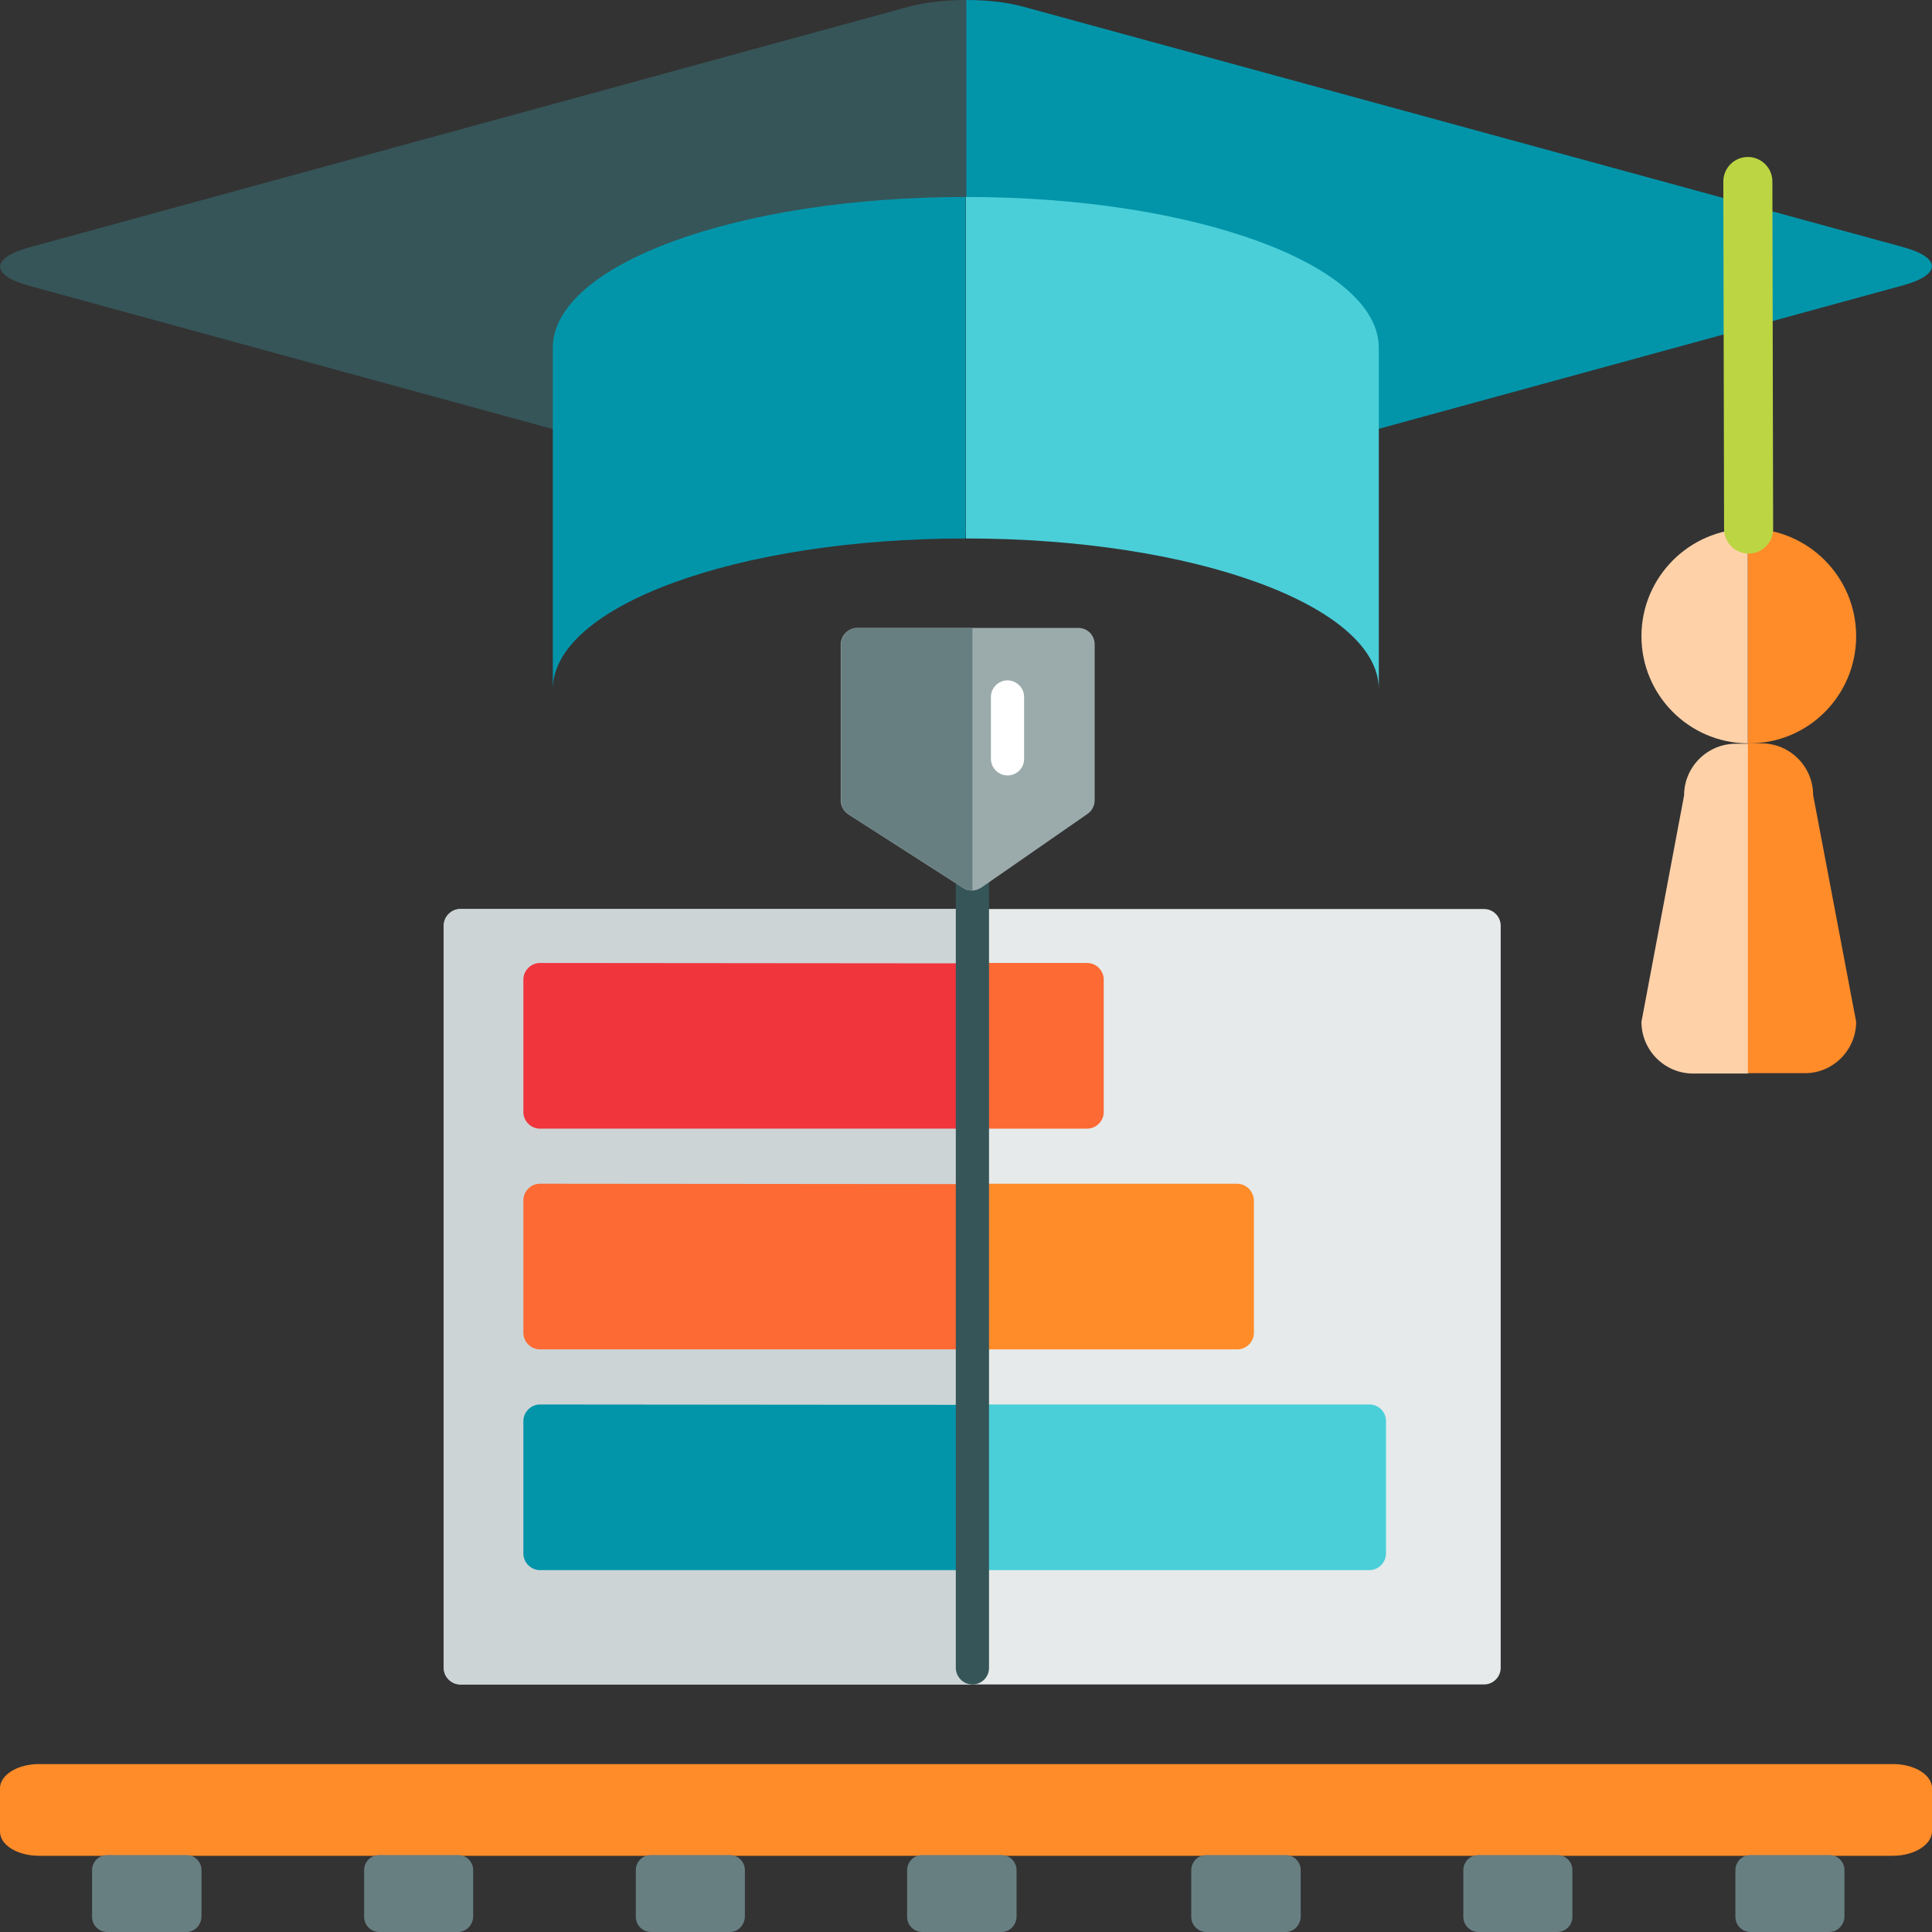 <?xml version="1.0" encoding="utf-8"?>
<!-- Generator: Adobe Illustrator 19.0.0, SVG Export Plug-In . SVG Version: 6.00 Build 0)  -->
<svg version="1.1" id="Layer_1" xmlns="http://www.w3.org/2000/svg" xmlns:xlink="http://www.w3.org/1999/xlink" x="0px" y="0px"
	 viewBox="96 11 512 512" style="enable-background:new 96 11 512 512;" xml:space="preserve">
<rect x="96" y="11" width="512" height="512" fill="#333333" stroke="none"/>
<style type="text/css">
	.st0{display:none;fill:#9BAAAB;}
	.st1{display:none;}
	.st2{display:inline;}
	.st3{fill:#FF8C29;}
	.st4{fill:#687F82;}
	.st5{fill:#365558;}
	.st6{fill:#0295AA;}
	.st7{fill:#4ACFD9;}
	.st8{fill:#FFD1A9;}
	.st9{fill:none;stroke:#BCD643;stroke-width:13;stroke-linecap:round;stroke-linejoin:round;stroke-miterlimit:10;}
	.st10{fill:#E6EAEA;}
	.st11{fill:#FD6A33;}
	.st12{fill:#CDD4D5;}
	.st13{fill:#F0353D;}
	.st14{fill:#9BAAAB;}
	.st15{fill:#FFFFFF;}
</style>
<polygon class="st0" points="1056,-118.5 875,-48.5 694,-118.5 875.5,-189.5 "/>
<g id="Layer_3_1_" class="st1">
	<polygon class="st2" points="1687,-624.4 1175,-624.4 1175,-111.6 1288.9,-111.6 1288.9,-504.5 1479,-504.5 1479,-111.6 
		1687,-111.6 	"/>
	<rect x="1288.9" y="-504.5" class="st2" width="190.1" height="392.9"/>
</g>
<path id="SVGCleanerId_0_3_" class="st0" d="M1248.1-198h-71.9l78.3,85.8V-191C1254.5-194.9,1251.7-198,1248.1-198z"/>
<path class="st3" d="M597.6,502.8H106.3c-5.6,0-10.3-2.8-10.3-6.4v-11.5c0-3.5,4.6-6.4,10.3-6.4h491.4c5.6,0,10.3,2.8,10.3,6.4v11.5
	C607.9,499.9,603.3,502.8,597.6,502.8z"/>
<g>
	<path class="st4" d="M145.4,523h-21c-2.2,0-4-1.8-4-4v-12.4c0-2.2,1.8-4,4-4h21c2.2,0,4,1.8,4,4V519
		C149.3,521.2,147.6,523,145.4,523z"/>
	<path class="st4" d="M217.4,523h-20.9c-2.2,0-4-1.8-4-4v-12.4c0-2.2,1.8-4,4-4h20.9c2.2,0,4,1.8,4,4V519
		C221.3,521.2,219.5,523,217.4,523z"/>
	<path class="st4" d="M289.4,523h-20.9c-2.2,0-4-1.8-4-4v-12.4c0-2.2,1.8-4,4-4h20.9c2.2,0,4,1.8,4,4V519
		C293.3,521.2,291.6,523,289.4,523z"/>
	<path class="st4" d="M361.4,523h-21c-2.2,0-4-1.8-4-4v-12.4c0-2.2,1.8-4,4-4h21c2.2,0,4,1.8,4,4V519
		C365.3,521.2,363.6,523,361.4,523z"/>
</g>
<g>
	<path class="st5" d="M337.1,12.7L103.6,76.6c-10.1,2.8-10.1,7.3,0,10.1l233.5,63.9c4.1,1.1,9.6,1.7,15.1,1.7V11
		C346.7,11,341.2,11.6,337.1,12.7z"/>
	<path class="st6" d="M600.4,86.6c10.1-2.8,10.1-7.3,0-10.1L366.9,12.7c-4.1-1.1-9.4-1.7-14.8-1.7v141.2c5.4,0,10.7-0.6,14.8-1.7
		L600.4,86.6z"/>
	<path class="st6" d="M242.5,193.7c0-22.1,48.9-40,109.3-40h0.1v-9.1v-41.4v-40h-0.1c-60.4,0-109.3,17.9-109.3,40v41.4L242.5,193.7"
		/>
	<path class="st7" d="M461.4,193.7c0-22.1-48.9-40-109.3-40H352v-9.1v-41.4v-40h0.1c60.4,0,109.3,17.9,109.3,40v41.4L461.4,193.7"/>
	<path class="st8" d="M531,179.6c0,15.6,12.6,28.3,28.2,28.4v-56.9C543.6,151.3,531,164,531,179.6z"/>
	<path class="st3" d="M587.9,179.6c0-15.7-12.7-28.5-28.5-28.5c-0.1,0-0.1,0-0.2,0V208c0.1,0,0.1,0,0.2,0
		C575.2,208.1,587.9,195.3,587.9,179.6z"/>
	<line class="st9" x1="559.4" y1="151.2" x2="559.2" y2="59.1"/>
	<path class="st8" d="M556,208.1c-7.5,0-13.7,6.1-13.7,13.7l-11.3,60c0,7.5,6.1,13.7,13.7,13.7h14.6v-87.4H556z"/>
	<path class="st3" d="M587.9,281.8l-11.4-60.1c0-7.5-6.1-13.7-13.7-13.7h-3.6v87.4h15C581.7,295.5,587.9,289.3,587.9,281.8z"/>
</g>
<path class="st4" d="M436.7,523h-21c-2.2,0-4-1.8-4-4v-12.4c0-2.2,1.8-4,4-4h21c2.2,0,4,1.8,4,4V519
	C440.6,521.2,438.9,523,436.7,523z"/>
<path class="st4" d="M508.7,523h-20.9c-2.2,0-4-1.8-4-4v-12.4c0-2.2,1.8-4,4-4h20.9c2.2,0,4,1.8,4,4V519
	C512.7,521.2,510.9,523,508.7,523z"/>
<path class="st4" d="M580.8,523h-20.9c-2.2,0-4-1.8-4-4v-12.4c0-2.2,1.8-4,4-4h20.9c2.2,0,4,1.8,4,4V519
	C584.7,521.2,582.9,523,580.8,523z"/>
<g>
	<path class="st10" d="M489.3,251.9H218c-2.4,0-4.4,2-4.4,4.4V453c0,2.4,2,4.4,4.4,4.4h271.3c2.4,0,4.4-2,4.4-4.4V256.3
		C493.7,253.9,491.7,251.9,489.3,251.9z"/>
	<path class="st11" d="M384.1,266.2h-145c-2.4,0-4.4,2-4.4,4.4v35.1c0,2.4,2,4.4,4.4,4.4h145c2.4,0,4.4-2,4.4-4.4v-35.1
		C388.5,268.2,386.5,266.2,384.1,266.2z"/>
	<path class="st3" d="M423.8,324.7H239.1c-2.4,0-4.4,2-4.4,4.4v35.1c0,2.4,2,4.4,4.4,4.4h184.8c2.4,0,4.4-2,4.4-4.4v-35.1
		C428.2,326.7,426.3,324.7,423.8,324.7z"/>
	<path class="st7" d="M458.9,383.2H239.1c-2.4,0-4.4,2-4.4,4.4v35.1c0,2.4,2,4.4,4.4,4.4h219.8c2.4,0,4.4-2,4.4-4.4v-35.1
		C463.3,385.1,461.3,383.2,458.9,383.2z"/>
	<path class="st12" d="M218,251.9c-2.4,0-4.4,2-4.4,4.4V453c0,2.4,2,4.4,4.4,4.4h135.6V251.9H218z"/>
	<path class="st13" d="M239.1,266.2c-2.4,0-4.4,2-4.4,4.4v35.1c0,2.4,2,4.4,4.4,4.4h114.6v-43.8L239.1,266.2L239.1,266.2z"/>
	<path class="st11" d="M239.1,324.7c-2.4,0-4.4,2-4.4,4.4v35.1c0,2.4,2,4.4,4.4,4.4h114.6v-43.8L239.1,324.7L239.1,324.7z"/>
	<path class="st6" d="M239.1,383.2c-2.4,0-4.4,2-4.4,4.4v35.1c0,2.4,2,4.4,4.4,4.4h114.6v-43.8L239.1,383.2L239.1,383.2z"/>
	<path class="st5" d="M353.7,457.4c-2.4,0-4.4-2-4.4-4.4V242.6c0-2.4,2-4.4,4.4-4.4c2.4,0,4.4,2,4.4,4.4V453
		C358.1,455.5,356.1,457.4,353.7,457.4z"/>
	<path class="st14" d="M381.7,177.4h-58.5c-2.4,0-4.4,2-4.4,4.4v41.3c0,1.5,0.8,2.9,2,3.7l30.4,19.5c0.7,0.5,1.5,0.7,2.4,0.7
		c0.9,0,1.7-0.3,2.5-0.8l28.1-19.5c1.2-0.8,1.9-2.2,1.9-3.6v-41.3C386.1,179.3,384.2,177.4,381.7,177.4z"/>
	<path class="st4" d="M323.3,177.4c-2.4,0-4.4,2-4.4,4.4v41.3c0,1.5,0.8,2.9,2,3.7l30.4,19.5c0.7,0.5,1.5,0.7,2.4,0.7v-69.6H323.3z"
		/>
	<path class="st15" d="M363,216.5c-2.4,0-4.4-2-4.4-4.4v-16.4c0-2.4,2-4.4,4.4-4.4c2.4,0,4.4,2,4.4,4.4v16.4
		C367.4,214.6,365.4,216.5,363,216.5z"/>
</g>
</svg>
